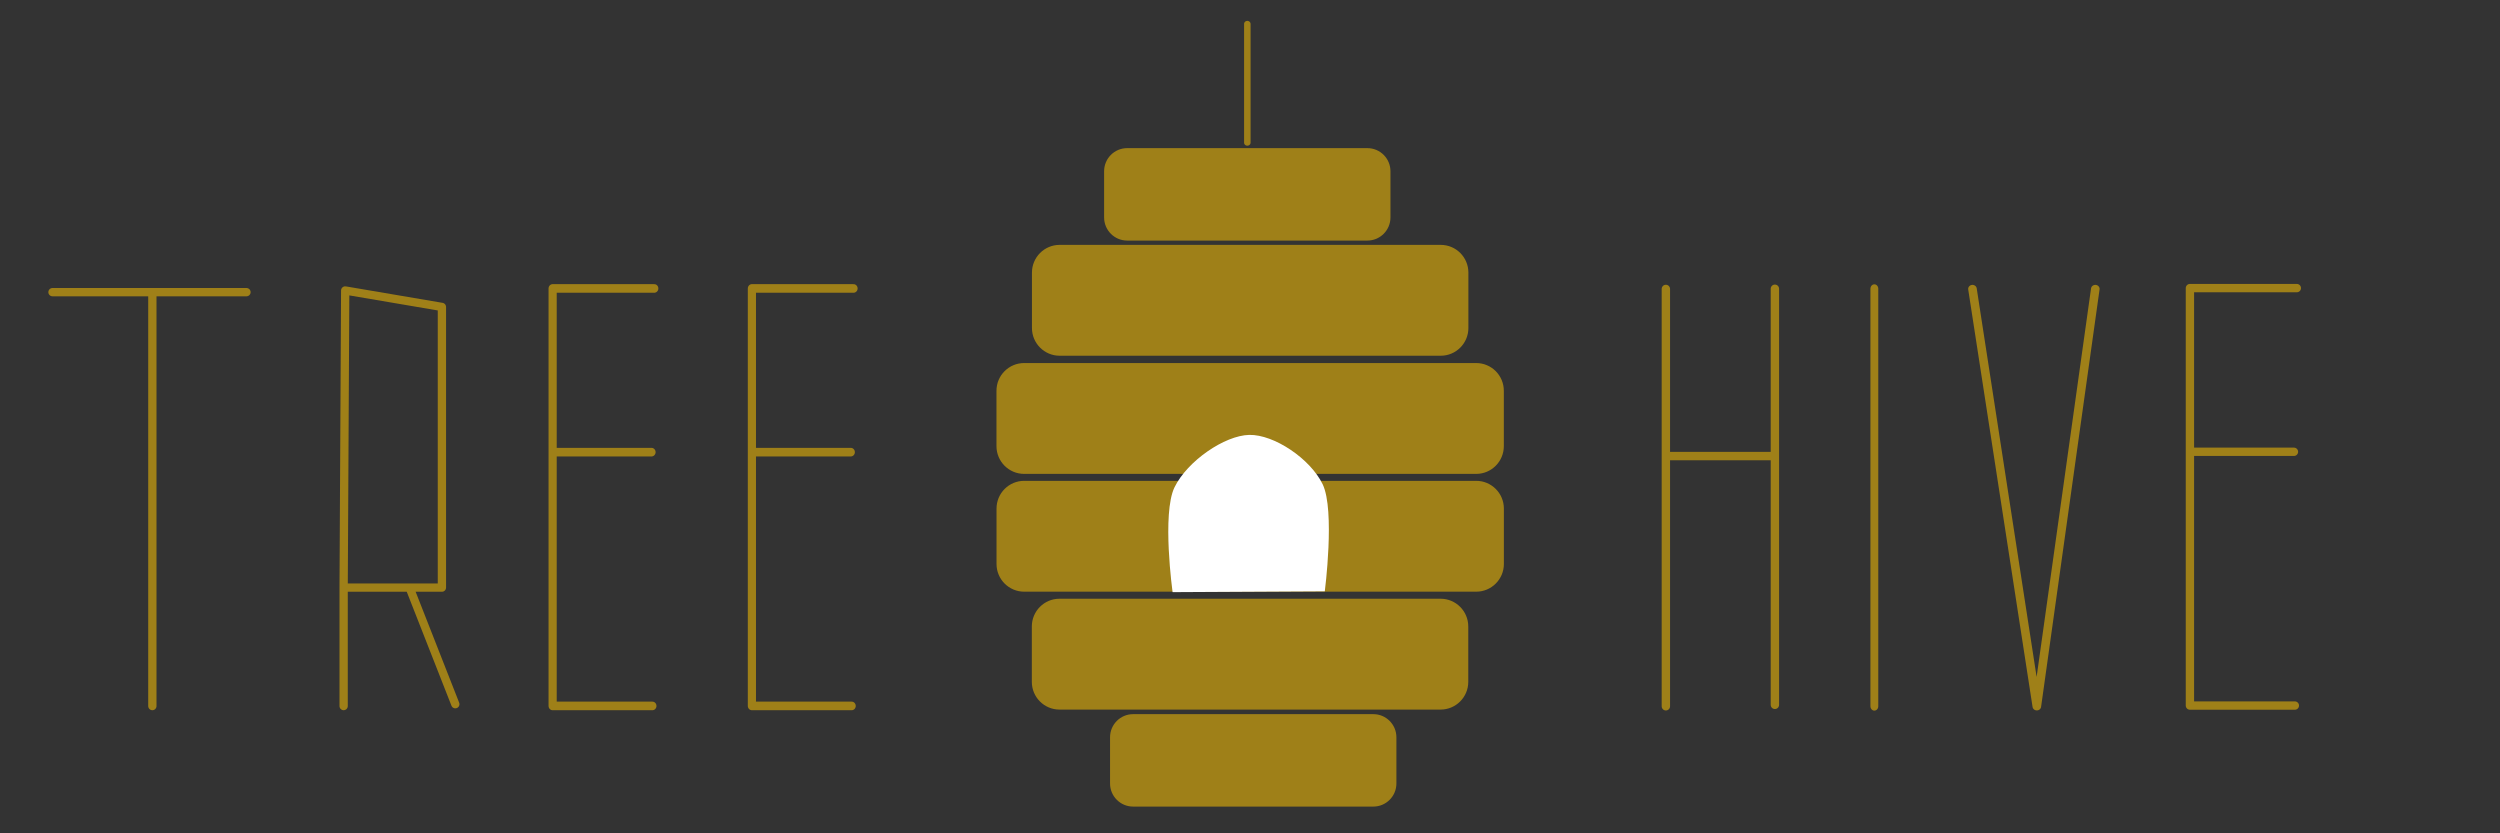 <?xml version="1.0" encoding="UTF-8" standalone="no"?>
<!DOCTYPE svg PUBLIC "-//W3C//DTD SVG 1.1//EN" "http://www.w3.org/Graphics/SVG/1.1/DTD/svg11.dtd">
<svg width="100%" height="100%" viewBox="0 0 600 200" version="1.1" xmlns="http://www.w3.org/2000/svg" xmlns:xlink="http://www.w3.org/1999/xlink" xml:space="preserve" xmlns:serif="http://www.serif.com/" style="fill-rule:evenodd;clip-rule:evenodd;stroke-linecap:round;stroke-linejoin:round;stroke-miterlimit:1.5;">
    <rect x="0" y="0" width="600" height="200" fill="#333333" stroke="none"/>
    <g transform="matrix(1,0,0,1,-1364.97,0)">
        <g id="Artboard-2" transform="matrix(0.5,0,0,0.167,1364.97,0)">
            <rect x="0" y="0" width="1200" height="1200" style="fill:none;"/>
            <g id="HIVE" transform="matrix(2,0,0,6,-62,0)">
                <g transform="matrix(3.122,0,0,3.122,-1004.71,-1573.17)">
                    <path d="M508.312,526.001L500.093,526.001L500.093,538.56L508.09,538.56L500.093,538.56L500.093,558.029L508.16,558.029" style="fill:none;stroke:rgb(255,196,0);stroke-opacity:0.53;stroke-width:0.64px;"/>
                </g>
                <g transform="matrix(3.031,0,0,2.834,-1499.54,-1416.25)">
                    <path d="M661.145,524.152L666.241,559.439L670.872,524.152" style="fill:none;stroke:rgb(255,196,0);stroke-opacity:0.53;stroke-width:0.68px;stroke-linejoin:miter;"/>
                </g>
                <g transform="matrix(2.581,0,0,2.886,-1201.08,-1444.32)">
                    <path d="M651.656,524.419L651.656,559.07" style="fill:none;stroke:rgb(255,196,0);stroke-opacity:0.53;stroke-width:0.73px;stroke-linejoin:miter;"/>
                </g>
                <g transform="matrix(2.871,0,0,2.871,-1385.7,-1436.29)">
                    <path d="M632.709,524.381L632.709,559.199L632.709,538.325L641.823,538.325L641.823,524.366L641.823,559.078" style="fill:none;stroke:rgb(255,196,0);stroke-opacity:0.53;stroke-width:0.7px;stroke-linejoin:miter;"/>
                </g>
            </g>
            <g id="BEE-HIVE" serif:id="BEE HIVE" transform="matrix(4.209,0,0,11.701,-1738.12,-4536.75)">
                <g transform="matrix(1.595,0,0,2.043,-347.262,-434.444)">
                    <path d="M576.041,412.726C576.041,411.959 575.302,411.337 574.392,411.337L557.216,411.337C556.306,411.337 555.567,411.959 555.567,412.726L555.567,415.504C555.567,416.271 556.306,416.894 557.216,416.894L574.392,416.894C575.302,416.894 576.041,416.271 576.041,415.504L576.041,412.726Z" style="fill:rgb(255,196,0);fill-opacity:0.53;"/>
                </g>
                <g transform="matrix(-1.595,-1.95325e-16,2.5015e-16,-2.043,1458.33,1327.15)">
                    <path d="M576.041,412.726C576.041,411.959 575.302,411.337 574.392,411.337L557.216,411.337C556.306,411.337 555.567,411.959 555.567,412.726L555.567,415.504C555.567,416.271 556.306,416.894 557.216,416.894L574.392,416.894C575.302,416.894 576.041,416.271 576.041,415.504L576.041,412.726Z" style="fill:rgb(255,196,0);fill-opacity:0.53;"/>
                </g>
                <g transform="matrix(2.431,0,0,2.45,-819.945,-589.976)">
                    <path d="M576.041,412.726C576.041,411.959 575.46,411.337 574.744,411.337L556.865,411.337C556.149,411.337 555.567,411.959 555.567,412.726L555.567,415.504C555.567,416.271 556.149,416.894 556.865,416.894L574.744,416.894C575.46,416.894 576.041,416.271 576.041,415.504L576.041,412.726Z" style="fill:rgb(255,196,0);fill-opacity:0.53;"/>
                </g>
                <g transform="matrix(-2.431,-2.97689e-16,3.00066e-16,-2.45,1930.98,1482.65)">
                    <path d="M576.041,412.726C576.041,411.959 575.46,411.337 574.744,411.337L556.865,411.337C556.149,411.337 555.567,411.959 555.567,412.726L555.567,415.504C555.567,416.271 556.149,416.894 556.865,416.894L574.744,416.894C575.46,416.894 576.041,416.271 576.041,415.504L576.041,412.726Z" style="fill:rgb(255,196,0);fill-opacity:0.53;"/>
                </g>
                <g transform="matrix(2.826,0,0,2.45,-1043.44,-575.463)">
                    <path d="M576.041,412.726C576.041,411.959 575.541,411.337 574.925,411.337L556.684,411.337C556.068,411.337 555.567,411.959 555.567,412.726L555.567,415.504C555.567,416.271 556.068,416.894 556.684,416.894L574.925,416.894C575.541,416.894 576.041,416.271 576.041,415.504L576.041,412.726Z" style="fill:rgb(255,196,0);fill-opacity:0.53;"/>
                </g>
                <g transform="matrix(-2.826,-3.46088e-16,3.00066e-16,-2.45,2154.49,1468.17)">
                    <path d="M576.041,412.726C576.041,411.959 575.541,411.337 574.925,411.337L556.684,411.337C556.068,411.337 555.567,411.959 555.567,412.726L555.567,415.504C555.567,416.271 556.068,416.894 556.684,416.894L574.925,416.894C575.541,416.894 576.041,416.271 576.041,415.504L576.041,412.726Z" style="fill:rgb(255,196,0);fill-opacity:0.53;"/>
                </g>
                <g transform="matrix(1,0,0,1,-0.196,1.92)">
                    <path d="M546.872,458.531C546.872,458.531 545.635,448.869 547.093,445.651C548.551,442.432 552.804,439.28 555.62,439.218C558.435,439.156 562.578,442.138 563.987,445.281C565.422,448.483 564.231,458.429 564.231,458.429L546.872,458.531Z" style="fill:white;"/>
                </g>
                <g transform="matrix(1,0,0,1,187.991,6.292)">
                    <path d="M367.209,398.955L367.209,384.365" style="fill:none;stroke:rgb(255,196,0);stroke-opacity:0.53;stroke-width:0.74px;stroke-linecap:butt;stroke-linejoin:miter;"/>
                </g>
            </g>
            <g id="TREE" transform="matrix(5.936,0,0,17.807,-2703.29,-8941.98)">
                <g transform="matrix(1,0,0,1.052,16.113,-27.913)">
                    <path d="M508.312,526.001L500.093,526.001L500.093,538.56L508.09,538.56L500.093,538.56L500.093,558.029L508.16,558.029" style="fill:none;stroke:rgb(255,196,0);stroke-opacity:0.53;stroke-width:0.66px;"/>
                </g>
                <g transform="matrix(1,0,0,1.052,0,-27.913)">
                    <path d="M508.312,526.001L500.093,526.001L500.093,538.56L508.09,538.56L500.093,538.56L500.093,558.029L508.16,558.029" style="fill:none;stroke:rgb(255,196,0);stroke-opacity:0.53;stroke-width:0.66px;"/>
                </g>
                <g transform="matrix(1,0,0,1,1.685,0.041)">
                    <path d="M481.635,525.564L489.455,526.892L489.455,549.543L486.839,549.543L490.538,558.952L486.839,549.543L481.508,549.543L481.508,559.103L481.508,549.543L481.635,525.564Z" style="fill:none;stroke:rgb(255,196,0);stroke-opacity:0.53;stroke-width:0.67px;"/>
                </g>
                <g transform="matrix(1,0,0,1,1.348,0)">
                    <path d="M458.302,525.74L473.989,525.74L466.378,525.74L466.378,559.144" style="fill:none;stroke:rgb(255,196,0);stroke-opacity:0.53;stroke-width:0.67px;"/>
                </g>
            </g>
        </g>
    </g>
</svg>
